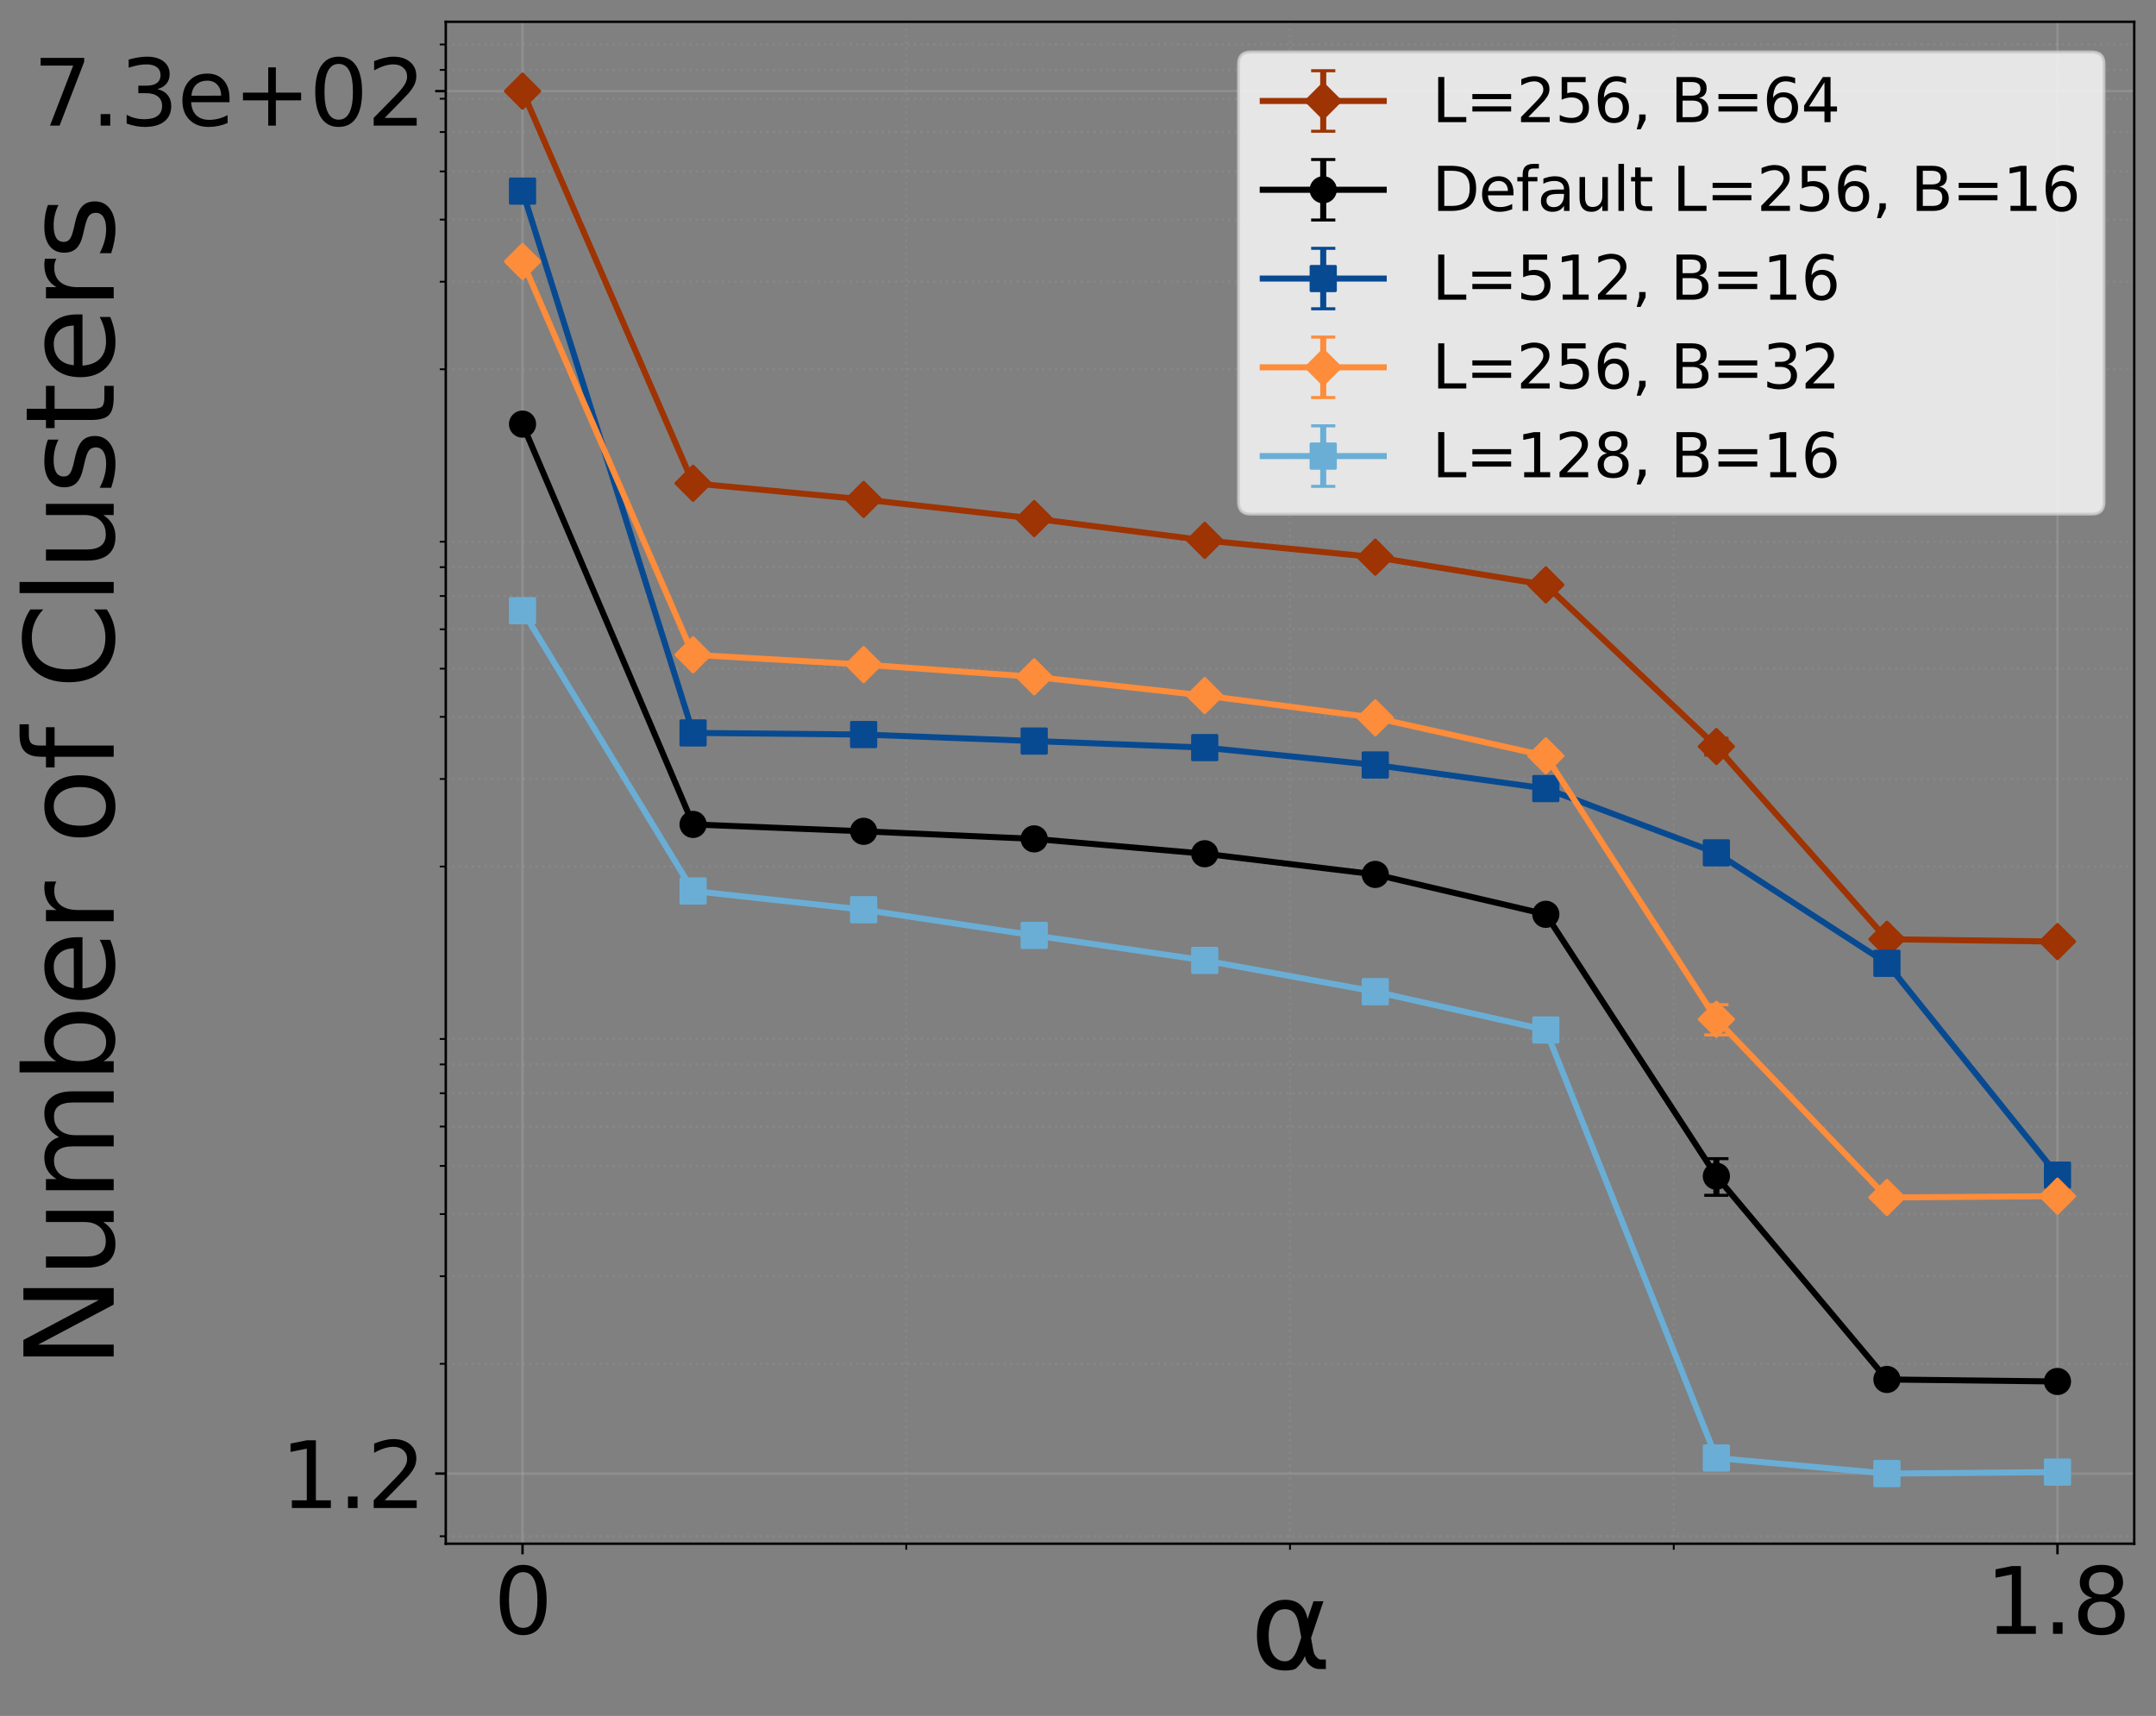 <?xml version="1.0" encoding="utf-8" standalone="no"?>
<!DOCTYPE svg PUBLIC "-//W3C//DTD SVG 1.1//EN"
  "http://www.w3.org/Graphics/SVG/1.1/DTD/svg11.dtd">
<svg xmlns:xlink="http://www.w3.org/1999/xlink" width="712.875pt" height="567.427pt" viewBox="0 0 712.875 567.427" xmlns="http://www.w3.org/2000/svg" version="1.1">
 <rect x="0" y="0" width="712.875" height="567.427" fill="#808080" stroke="none"/>
 <defs>
  <style type="text/css">*{stroke-linejoin: round; stroke-linecap: butt}</style>
 </defs>
 <g id="figure_1">
  <g id="patch_1">
   <path d="M 0 567.427 
L 712.875 567.427 
L 712.875 0 
L 0 0 
L 0 567.427 
z
" style="fill: none"/>
  </g>
  <g id="axes_1">
   <g id="patch_2">
    <path d="M 147.395 510.48 
L 705.675 510.48 
L 705.675 7.2 
L 147.395 7.2 
L 147.395 510.48 
z
" style="fill: none"/>
   </g>
   <g id="matplotlib.axis_1">
    <g id="xtick_1">
     <g id="line2d_1">
      <path d="M 172.772 510.48 
L 172.772 7.2 
" clip-path="url(#p083b224643)" style="fill: none; stroke: #b0b0b0; stroke-opacity: 0.3; stroke-width: 0.8; stroke-linecap: square"/>
     </g>
     <g id="line2d_2">
      <defs>
       <path id="mcdbc20a4bc" d="M 0 0 
L 0 3.5 
" style="stroke: #000000; stroke-width: 0.8"/>
      </defs>
      <g>
       <use xlink:href="#mcdbc20a4bc" x="172.772" y="510.48" style="stroke: #000000; stroke-width: 0.8"/>
      </g>
     </g>
     <g id="text_1">
      <!-- 0 -->
      <g transform="translate(163.228 540.275) scale(0.3 -0.3)">
       <defs>
        <path id="DejaVuSans-30" d="M 2034 4250 
Q 1547 4250 1301 3770 
Q 1056 3291 1056 2328 
Q 1056 1369 1301 889 
Q 1547 409 2034 409 
Q 2525 409 2770 889 
Q 3016 1369 3016 2328 
Q 3016 3291 2770 3770 
Q 2525 4250 2034 4250 
z
M 2034 4750 
Q 2819 4750 3233 4129 
Q 3647 3509 3647 2328 
Q 3647 1150 3233 529 
Q 2819 -91 2034 -91 
Q 1250 -91 836 529 
Q 422 1150 422 2328 
Q 422 3509 836 4129 
Q 1250 4750 2034 4750 
z
" transform="scale(0.016)"/>
       </defs>
       <use xlink:href="#DejaVuSans-30"/>
      </g>
     </g>
    </g>
    <g id="xtick_2">
     <g id="line2d_3">
      <path d="M 680.299 510.48 
L 680.299 7.2 
" clip-path="url(#p083b224643)" style="fill: none; stroke: #b0b0b0; stroke-opacity: 0.3; stroke-width: 0.8; stroke-linecap: square"/>
     </g>
     <g id="line2d_4">
      <g>
       <use xlink:href="#mcdbc20a4bc" x="680.299" y="510.48" style="stroke: #000000; stroke-width: 0.8"/>
      </g>
     </g>
     <g id="text_2">
      <!-- 1.8 -->
      <g transform="translate(656.444 540.275) scale(0.3 -0.3)">
       <defs>
        <path id="DejaVuSans-31" d="M 794 531 
L 1825 531 
L 1825 4091 
L 703 3866 
L 703 4441 
L 1819 4666 
L 2450 4666 
L 2450 531 
L 3481 531 
L 3481 0 
L 794 0 
L 794 531 
z
" transform="scale(0.016)"/>
        <path id="DejaVuSans-2e" d="M 684 794 
L 1344 794 
L 1344 0 
L 684 0 
L 684 794 
z
" transform="scale(0.016)"/>
        <path id="DejaVuSans-38" d="M 2034 2216 
Q 1584 2216 1326 1975 
Q 1069 1734 1069 1313 
Q 1069 891 1326 650 
Q 1584 409 2034 409 
Q 2484 409 2743 651 
Q 3003 894 3003 1313 
Q 3003 1734 2745 1975 
Q 2488 2216 2034 2216 
z
M 1403 2484 
Q 997 2584 770 2862 
Q 544 3141 544 3541 
Q 544 4100 942 4425 
Q 1341 4750 2034 4750 
Q 2731 4750 3128 4425 
Q 3525 4100 3525 3541 
Q 3525 3141 3298 2862 
Q 3072 2584 2669 2484 
Q 3125 2378 3379 2068 
Q 3634 1759 3634 1313 
Q 3634 634 3220 271 
Q 2806 -91 2034 -91 
Q 1263 -91 848 271 
Q 434 634 434 1313 
Q 434 1759 690 2068 
Q 947 2378 1403 2484 
z
M 1172 3481 
Q 1172 3119 1398 2916 
Q 1625 2713 2034 2713 
Q 2441 2713 2670 2916 
Q 2900 3119 2900 3481 
Q 2900 3844 2670 4047 
Q 2441 4250 2034 4250 
Q 1625 4250 1398 4047 
Q 1172 3844 1172 3481 
z
" transform="scale(0.016)"/>
       </defs>
       <use xlink:href="#DejaVuSans-31"/>
       <use xlink:href="#DejaVuSans-2e" x="63.623"/>
       <use xlink:href="#DejaVuSans-38" x="95.41"/>
      </g>
     </g>
    </g>
    <g id="xtick_3">
     <g id="line2d_5">
      <path d="M 299.653 510.48 
L 299.653 7.2 
" clip-path="url(#p083b224643)" style="fill: none; stroke-dasharray: 0.8,1.32; stroke-dashoffset: 0; stroke: #b0b0b0; stroke-opacity: 0.15; stroke-width: 0.8"/>
     </g>
     <g id="line2d_6">
      <defs>
       <path id="m1c4e7ad834" d="M 0 0 
L 0 2 
" style="stroke: #000000; stroke-width: 0.6"/>
      </defs>
      <g>
       <use xlink:href="#m1c4e7ad834" x="299.653" y="510.48" style="stroke: #000000; stroke-width: 0.6"/>
      </g>
     </g>
    </g>
    <g id="xtick_4">
     <g id="line2d_7">
      <path d="M 426.535 510.48 
L 426.535 7.2 
" clip-path="url(#p083b224643)" style="fill: none; stroke-dasharray: 0.8,1.32; stroke-dashoffset: 0; stroke: #b0b0b0; stroke-opacity: 0.15; stroke-width: 0.8"/>
     </g>
     <g id="line2d_8">
      <g>
       <use xlink:href="#m1c4e7ad834" x="426.535" y="510.48" style="stroke: #000000; stroke-width: 0.6"/>
      </g>
     </g>
    </g>
    <g id="xtick_5">
     <g id="line2d_9">
      <path d="M 553.417 510.48 
L 553.417 7.2 
" clip-path="url(#p083b224643)" style="fill: none; stroke-dasharray: 0.8,1.32; stroke-dashoffset: 0; stroke: #b0b0b0; stroke-opacity: 0.15; stroke-width: 0.8"/>
     </g>
     <g id="line2d_10">
      <g>
       <use xlink:href="#m1c4e7ad834" x="553.417" y="510.48" style="stroke: #000000; stroke-width: 0.6"/>
      </g>
     </g>
    </g>
    <g id="text_3">
     <!-- α -->
     <g transform="translate(413.351 551.908) scale(0.4 -0.4)">
      <defs>
       <path id="DejaVuSans-3b1" d="M 2644 1628 
L 2506 2350 
Q 2366 3091 1809 3091 
Q 1391 3091 1200 2747 
Q 959 2316 959 1747 
Q 959 1059 1194 731 
Q 1431 397 1809 397 
Q 2228 397 2453 1063 
L 2644 1628 
z
M 2966 2584 
L 3275 3500 
L 3788 3500 
L 3147 1603 
L 3272 919 
Q 3300 766 3409 638 
Q 3538 488 3638 488 
L 3913 488 
L 3913 0 
L 3569 0 
Q 3275 0 3013 263 
Q 2884 394 2831 669 
Q 2688 322 2394 50 
Q 2256 -78 1809 -78 
Q 1075 -78 719 397 
Q 353 888 353 1747 
Q 353 2666 750 3097 
Q 1191 3578 1809 3578 
Q 2781 3578 2966 2584 
z
" transform="scale(0.016)"/>
      </defs>
      <use xlink:href="#DejaVuSans-3b1"/>
     </g>
    </g>
   </g>
   <g id="matplotlib.axis_2">
    <g id="ytick_1">
     <g id="line2d_11">
      <path d="M 147.395 487.281 
L 705.675 487.281 
" clip-path="url(#p083b224643)" style="fill: none; stroke: #b0b0b0; stroke-opacity: 0.3; stroke-width: 0.8; stroke-linecap: square"/>
     </g>
     <g id="line2d_12">
      <defs>
       <path id="m234848368f" d="M 0 0 
L -3.5 0 
" style="stroke: #000000; stroke-width: 0.8"/>
      </defs>
      <g>
       <use xlink:href="#m234848368f" x="147.395" y="487.281" style="stroke: #000000; stroke-width: 0.8"/>
      </g>
     </g>
     <g id="text_4">
      <!-- 1.2 -->
      <g transform="translate(92.686 498.678) scale(0.3 -0.3)">
       <defs>
        <path id="DejaVuSans-32" d="M 1228 531 
L 3431 531 
L 3431 0 
L 469 0 
L 469 531 
Q 828 903 1448 1529 
Q 2069 2156 2228 2338 
Q 2531 2678 2651 2914 
Q 2772 3150 2772 3378 
Q 2772 3750 2511 3984 
Q 2250 4219 1831 4219 
Q 1534 4219 1204 4116 
Q 875 4013 500 3803 
L 500 4441 
Q 881 4594 1212 4672 
Q 1544 4750 1819 4750 
Q 2544 4750 2975 4387 
Q 3406 4025 3406 3419 
Q 3406 3131 3298 2873 
Q 3191 2616 2906 2266 
Q 2828 2175 2409 1742 
Q 1991 1309 1228 531 
z
" transform="scale(0.016)"/>
       </defs>
       <use xlink:href="#DejaVuSans-31"/>
       <use xlink:href="#DejaVuSans-2e" x="63.623"/>
       <use xlink:href="#DejaVuSans-32" x="95.41"/>
      </g>
     </g>
    </g>
    <g id="ytick_2">
     <g id="line2d_13">
      <path d="M 147.395 30.139 
L 705.675 30.139 
" clip-path="url(#p083b224643)" style="fill: none; stroke: #b0b0b0; stroke-opacity: 0.3; stroke-width: 0.8; stroke-linecap: square"/>
     </g>
     <g id="line2d_14">
      <g>
       <use xlink:href="#m234848368f" x="147.395" y="30.139" style="stroke: #000000; stroke-width: 0.8"/>
      </g>
     </g>
     <g id="text_5">
      <!-- 7.3e+02 -->
      <g transform="translate(10.912 41.537) scale(0.3 -0.3)">
       <defs>
        <path id="DejaVuSans-37" d="M 525 4666 
L 3525 4666 
L 3525 4397 
L 1831 0 
L 1172 0 
L 2766 4134 
L 525 4134 
L 525 4666 
z
" transform="scale(0.016)"/>
        <path id="DejaVuSans-33" d="M 2597 2516 
Q 3050 2419 3304 2112 
Q 3559 1806 3559 1356 
Q 3559 666 3084 287 
Q 2609 -91 1734 -91 
Q 1441 -91 1130 -33 
Q 819 25 488 141 
L 488 750 
Q 750 597 1062 519 
Q 1375 441 1716 441 
Q 2309 441 2620 675 
Q 2931 909 2931 1356 
Q 2931 1769 2642 2001 
Q 2353 2234 1838 2234 
L 1294 2234 
L 1294 2753 
L 1863 2753 
Q 2328 2753 2575 2939 
Q 2822 3125 2822 3475 
Q 2822 3834 2567 4026 
Q 2313 4219 1838 4219 
Q 1578 4219 1281 4162 
Q 984 4106 628 3988 
L 628 4550 
Q 988 4650 1302 4700 
Q 1616 4750 1894 4750 
Q 2613 4750 3031 4423 
Q 3450 4097 3450 3541 
Q 3450 3153 3228 2886 
Q 3006 2619 2597 2516 
z
" transform="scale(0.016)"/>
        <path id="DejaVuSans-65" d="M 3597 1894 
L 3597 1613 
L 953 1613 
Q 991 1019 1311 708 
Q 1631 397 2203 397 
Q 2534 397 2845 478 
Q 3156 559 3463 722 
L 3463 178 
Q 3153 47 2828 -22 
Q 2503 -91 2169 -91 
Q 1331 -91 842 396 
Q 353 884 353 1716 
Q 353 2575 817 3079 
Q 1281 3584 2069 3584 
Q 2775 3584 3186 3129 
Q 3597 2675 3597 1894 
z
M 3022 2063 
Q 3016 2534 2758 2815 
Q 2500 3097 2075 3097 
Q 1594 3097 1305 2825 
Q 1016 2553 972 2059 
L 3022 2063 
z
" transform="scale(0.016)"/>
        <path id="DejaVuSans-2b" d="M 2944 4013 
L 2944 2272 
L 4684 2272 
L 4684 1741 
L 2944 1741 
L 2944 0 
L 2419 0 
L 2419 1741 
L 678 1741 
L 678 2272 
L 2419 2272 
L 2419 4013 
L 2944 4013 
z
" transform="scale(0.016)"/>
       </defs>
       <use xlink:href="#DejaVuSans-37"/>
       <use xlink:href="#DejaVuSans-2e" x="63.623"/>
       <use xlink:href="#DejaVuSans-33" x="95.41"/>
       <use xlink:href="#DejaVuSans-65" x="159.033"/>
       <use xlink:href="#DejaVuSans-2b" x="220.557"/>
       <use xlink:href="#DejaVuSans-30" x="304.346"/>
       <use xlink:href="#DejaVuSans-32" x="367.969"/>
      </g>
     </g>
    </g>
    <g id="ytick_3">
     <g id="line2d_15">
      <path d="M 147.395 508.003 
L 705.675 508.003 
" clip-path="url(#p083b224643)" style="fill: none; stroke-dasharray: 0.8,1.32; stroke-dashoffset: 0; stroke: #b0b0b0; stroke-opacity: 0.15; stroke-width: 0.8"/>
     </g>
     <g id="line2d_16">
      <defs>
       <path id="mca83798934" d="M 0 0 
L -2 0 
" style="stroke: #000000; stroke-width: 0.6"/>
      </defs>
      <g>
       <use xlink:href="#mca83798934" x="147.395" y="508.003" style="stroke: #000000; stroke-width: 0.6"/>
      </g>
     </g>
    </g>
    <g id="ytick_4">
     <g id="line2d_17">
      <path d="M 147.395 450.98 
L 705.675 450.98 
" clip-path="url(#p083b224643)" style="fill: none; stroke-dasharray: 0.8,1.32; stroke-dashoffset: 0; stroke: #b0b0b0; stroke-opacity: 0.15; stroke-width: 0.8"/>
     </g>
     <g id="line2d_18">
      <g>
       <use xlink:href="#mca83798934" x="147.395" y="450.98" style="stroke: #000000; stroke-width: 0.6"/>
      </g>
     </g>
    </g>
    <g id="ytick_5">
     <g id="line2d_19">
      <path d="M 147.395 422.025 
L 705.675 422.025 
" clip-path="url(#p083b224643)" style="fill: none; stroke-dasharray: 0.8,1.32; stroke-dashoffset: 0; stroke: #b0b0b0; stroke-opacity: 0.15; stroke-width: 0.8"/>
     </g>
     <g id="line2d_20">
      <g>
       <use xlink:href="#mca83798934" x="147.395" y="422.025" style="stroke: #000000; stroke-width: 0.6"/>
      </g>
     </g>
    </g>
    <g id="ytick_6">
     <g id="line2d_21">
      <path d="M 147.395 401.481 
L 705.675 401.481 
" clip-path="url(#p083b224643)" style="fill: none; stroke-dasharray: 0.8,1.32; stroke-dashoffset: 0; stroke: #b0b0b0; stroke-opacity: 0.15; stroke-width: 0.8"/>
     </g>
     <g id="line2d_22">
      <g>
       <use xlink:href="#mca83798934" x="147.395" y="401.481" style="stroke: #000000; stroke-width: 0.6"/>
      </g>
     </g>
    </g>
    <g id="ytick_7">
     <g id="line2d_23">
      <path d="M 147.395 385.545 
L 705.675 385.545 
" clip-path="url(#p083b224643)" style="fill: none; stroke-dasharray: 0.8,1.32; stroke-dashoffset: 0; stroke: #b0b0b0; stroke-opacity: 0.15; stroke-width: 0.8"/>
     </g>
     <g id="line2d_24">
      <g>
       <use xlink:href="#mca83798934" x="147.395" y="385.545" style="stroke: #000000; stroke-width: 0.6"/>
      </g>
     </g>
    </g>
    <g id="ytick_8">
     <g id="line2d_25">
      <path d="M 147.395 372.525 
L 705.675 372.525 
" clip-path="url(#p083b224643)" style="fill: none; stroke-dasharray: 0.8,1.32; stroke-dashoffset: 0; stroke: #b0b0b0; stroke-opacity: 0.15; stroke-width: 0.8"/>
     </g>
     <g id="line2d_26">
      <g>
       <use xlink:href="#mca83798934" x="147.395" y="372.525" style="stroke: #000000; stroke-width: 0.6"/>
      </g>
     </g>
    </g>
    <g id="ytick_9">
     <g id="line2d_27">
      <path d="M 147.395 361.517 
L 705.675 361.517 
" clip-path="url(#p083b224643)" style="fill: none; stroke-dasharray: 0.8,1.32; stroke-dashoffset: 0; stroke: #b0b0b0; stroke-opacity: 0.15; stroke-width: 0.8"/>
     </g>
     <g id="line2d_28">
      <g>
       <use xlink:href="#mca83798934" x="147.395" y="361.517" style="stroke: #000000; stroke-width: 0.6"/>
      </g>
     </g>
    </g>
    <g id="ytick_10">
     <g id="line2d_29">
      <path d="M 147.395 351.981 
L 705.675 351.981 
" clip-path="url(#p083b224643)" style="fill: none; stroke-dasharray: 0.8,1.32; stroke-dashoffset: 0; stroke: #b0b0b0; stroke-opacity: 0.15; stroke-width: 0.8"/>
     </g>
     <g id="line2d_30">
      <g>
       <use xlink:href="#mca83798934" x="147.395" y="351.981" style="stroke: #000000; stroke-width: 0.6"/>
      </g>
     </g>
    </g>
    <g id="ytick_11">
     <g id="line2d_31">
      <path d="M 147.395 343.57 
L 705.675 343.57 
" clip-path="url(#p083b224643)" style="fill: none; stroke-dasharray: 0.8,1.32; stroke-dashoffset: 0; stroke: #b0b0b0; stroke-opacity: 0.15; stroke-width: 0.8"/>
     </g>
     <g id="line2d_32">
      <g>
       <use xlink:href="#mca83798934" x="147.395" y="343.57" style="stroke: #000000; stroke-width: 0.6"/>
      </g>
     </g>
    </g>
    <g id="ytick_12">
     <g id="line2d_33">
      <path d="M 147.395 286.547 
L 705.675 286.547 
" clip-path="url(#p083b224643)" style="fill: none; stroke-dasharray: 0.8,1.32; stroke-dashoffset: 0; stroke: #b0b0b0; stroke-opacity: 0.15; stroke-width: 0.8"/>
     </g>
     <g id="line2d_34">
      <g>
       <use xlink:href="#mca83798934" x="147.395" y="286.547" style="stroke: #000000; stroke-width: 0.6"/>
      </g>
     </g>
    </g>
    <g id="ytick_13">
     <g id="line2d_35">
      <path d="M 147.395 257.592 
L 705.675 257.592 
" clip-path="url(#p083b224643)" style="fill: none; stroke-dasharray: 0.8,1.32; stroke-dashoffset: 0; stroke: #b0b0b0; stroke-opacity: 0.15; stroke-width: 0.8"/>
     </g>
     <g id="line2d_36">
      <g>
       <use xlink:href="#mca83798934" x="147.395" y="257.592" style="stroke: #000000; stroke-width: 0.6"/>
      </g>
     </g>
    </g>
    <g id="ytick_14">
     <g id="line2d_37">
      <path d="M 147.395 237.047 
L 705.675 237.047 
" clip-path="url(#p083b224643)" style="fill: none; stroke-dasharray: 0.8,1.32; stroke-dashoffset: 0; stroke: #b0b0b0; stroke-opacity: 0.15; stroke-width: 0.8"/>
     </g>
     <g id="line2d_38">
      <g>
       <use xlink:href="#mca83798934" x="147.395" y="237.047" style="stroke: #000000; stroke-width: 0.6"/>
      </g>
     </g>
    </g>
    <g id="ytick_15">
     <g id="line2d_39">
      <path d="M 147.395 221.112 
L 705.675 221.112 
" clip-path="url(#p083b224643)" style="fill: none; stroke-dasharray: 0.8,1.32; stroke-dashoffset: 0; stroke: #b0b0b0; stroke-opacity: 0.15; stroke-width: 0.8"/>
     </g>
     <g id="line2d_40">
      <g>
       <use xlink:href="#mca83798934" x="147.395" y="221.112" style="stroke: #000000; stroke-width: 0.6"/>
      </g>
     </g>
    </g>
    <g id="ytick_16">
     <g id="line2d_41">
      <path d="M 147.395 208.092 
L 705.675 208.092 
" clip-path="url(#p083b224643)" style="fill: none; stroke-dasharray: 0.8,1.32; stroke-dashoffset: 0; stroke: #b0b0b0; stroke-opacity: 0.15; stroke-width: 0.8"/>
     </g>
     <g id="line2d_42">
      <g>
       <use xlink:href="#mca83798934" x="147.395" y="208.092" style="stroke: #000000; stroke-width: 0.6"/>
      </g>
     </g>
    </g>
    <g id="ytick_17">
     <g id="line2d_43">
      <path d="M 147.395 197.084 
L 705.675 197.084 
" clip-path="url(#p083b224643)" style="fill: none; stroke-dasharray: 0.8,1.32; stroke-dashoffset: 0; stroke: #b0b0b0; stroke-opacity: 0.15; stroke-width: 0.8"/>
     </g>
     <g id="line2d_44">
      <g>
       <use xlink:href="#mca83798934" x="147.395" y="197.084" style="stroke: #000000; stroke-width: 0.6"/>
      </g>
     </g>
    </g>
    <g id="ytick_18">
     <g id="line2d_45">
      <path d="M 147.395 187.548 
L 705.675 187.548 
" clip-path="url(#p083b224643)" style="fill: none; stroke-dasharray: 0.8,1.32; stroke-dashoffset: 0; stroke: #b0b0b0; stroke-opacity: 0.15; stroke-width: 0.8"/>
     </g>
     <g id="line2d_46">
      <g>
       <use xlink:href="#mca83798934" x="147.395" y="187.548" style="stroke: #000000; stroke-width: 0.6"/>
      </g>
     </g>
    </g>
    <g id="ytick_19">
     <g id="line2d_47">
      <path d="M 147.395 179.137 
L 705.675 179.137 
" clip-path="url(#p083b224643)" style="fill: none; stroke-dasharray: 0.8,1.32; stroke-dashoffset: 0; stroke: #b0b0b0; stroke-opacity: 0.15; stroke-width: 0.8"/>
     </g>
     <g id="line2d_48">
      <g>
       <use xlink:href="#mca83798934" x="147.395" y="179.137" style="stroke: #000000; stroke-width: 0.6"/>
      </g>
     </g>
    </g>
    <g id="ytick_20">
     <g id="line2d_49">
      <path d="M 147.395 122.114 
L 705.675 122.114 
" clip-path="url(#p083b224643)" style="fill: none; stroke-dasharray: 0.8,1.32; stroke-dashoffset: 0; stroke: #b0b0b0; stroke-opacity: 0.15; stroke-width: 0.8"/>
     </g>
     <g id="line2d_50">
      <g>
       <use xlink:href="#mca83798934" x="147.395" y="122.114" style="stroke: #000000; stroke-width: 0.6"/>
      </g>
     </g>
    </g>
    <g id="ytick_21">
     <g id="line2d_51">
      <path d="M 147.395 93.158 
L 705.675 93.158 
" clip-path="url(#p083b224643)" style="fill: none; stroke-dasharray: 0.8,1.32; stroke-dashoffset: 0; stroke: #b0b0b0; stroke-opacity: 0.15; stroke-width: 0.8"/>
     </g>
     <g id="line2d_52">
      <g>
       <use xlink:href="#mca83798934" x="147.395" y="93.158" style="stroke: #000000; stroke-width: 0.6"/>
      </g>
     </g>
    </g>
    <g id="ytick_22">
     <g id="line2d_53">
      <path d="M 147.395 72.614 
L 705.675 72.614 
" clip-path="url(#p083b224643)" style="fill: none; stroke-dasharray: 0.8,1.32; stroke-dashoffset: 0; stroke: #b0b0b0; stroke-opacity: 0.15; stroke-width: 0.8"/>
     </g>
     <g id="line2d_54">
      <g>
       <use xlink:href="#mca83798934" x="147.395" y="72.614" style="stroke: #000000; stroke-width: 0.6"/>
      </g>
     </g>
    </g>
    <g id="ytick_23">
     <g id="line2d_55">
      <path d="M 147.395 56.679 
L 705.675 56.679 
" clip-path="url(#p083b224643)" style="fill: none; stroke-dasharray: 0.8,1.32; stroke-dashoffset: 0; stroke: #b0b0b0; stroke-opacity: 0.15; stroke-width: 0.8"/>
     </g>
     <g id="line2d_56">
      <g>
       <use xlink:href="#mca83798934" x="147.395" y="56.679" style="stroke: #000000; stroke-width: 0.6"/>
      </g>
     </g>
    </g>
    <g id="ytick_24">
     <g id="line2d_57">
      <path d="M 147.395 43.659 
L 705.675 43.659 
" clip-path="url(#p083b224643)" style="fill: none; stroke-dasharray: 0.8,1.32; stroke-dashoffset: 0; stroke: #b0b0b0; stroke-opacity: 0.15; stroke-width: 0.8"/>
     </g>
     <g id="line2d_58">
      <g>
       <use xlink:href="#mca83798934" x="147.395" y="43.659" style="stroke: #000000; stroke-width: 0.6"/>
      </g>
     </g>
    </g>
    <g id="ytick_25">
     <g id="line2d_59">
      <path d="M 147.395 32.651 
L 705.675 32.651 
" clip-path="url(#p083b224643)" style="fill: none; stroke-dasharray: 0.8,1.32; stroke-dashoffset: 0; stroke: #b0b0b0; stroke-opacity: 0.15; stroke-width: 0.8"/>
     </g>
     <g id="line2d_60">
      <g>
       <use xlink:href="#mca83798934" x="147.395" y="32.651" style="stroke: #000000; stroke-width: 0.6"/>
      </g>
     </g>
    </g>
    <g id="ytick_26">
     <g id="line2d_61">
      <path d="M 147.395 23.115 
L 705.675 23.115 
" clip-path="url(#p083b224643)" style="fill: none; stroke-dasharray: 0.8,1.32; stroke-dashoffset: 0; stroke: #b0b0b0; stroke-opacity: 0.15; stroke-width: 0.8"/>
     </g>
     <g id="line2d_62">
      <g>
       <use xlink:href="#mca83798934" x="147.395" y="23.115" style="stroke: #000000; stroke-width: 0.6"/>
      </g>
     </g>
    </g>
    <g id="ytick_27">
     <g id="line2d_63">
      <path d="M 147.395 14.704 
L 705.675 14.704 
" clip-path="url(#p083b224643)" style="fill: none; stroke-dasharray: 0.8,1.32; stroke-dashoffset: 0; stroke: #b0b0b0; stroke-opacity: 0.15; stroke-width: 0.8"/>
     </g>
     <g id="line2d_64">
      <g>
       <use xlink:href="#mca83798934" x="147.395" y="14.704" style="stroke: #000000; stroke-width: 0.6"/>
      </g>
     </g>
    </g>
    <g id="text_6">
     <!-- Number of Clusters -->
     <g transform="translate(37.594 452.577) rotate(-90) scale(0.4 -0.4)">
      <defs>
       <path id="DejaVuSans-4e" d="M 628 4666 
L 1478 4666 
L 3547 763 
L 3547 4666 
L 4159 4666 
L 4159 0 
L 3309 0 
L 1241 3903 
L 1241 0 
L 628 0 
L 628 4666 
z
" transform="scale(0.016)"/>
       <path id="DejaVuSans-75" d="M 544 1381 
L 544 3500 
L 1119 3500 
L 1119 1403 
Q 1119 906 1312 657 
Q 1506 409 1894 409 
Q 2359 409 2629 706 
Q 2900 1003 2900 1516 
L 2900 3500 
L 3475 3500 
L 3475 0 
L 2900 0 
L 2900 538 
Q 2691 219 2414 64 
Q 2138 -91 1772 -91 
Q 1169 -91 856 284 
Q 544 659 544 1381 
z
M 1991 3584 
L 1991 3584 
z
" transform="scale(0.016)"/>
       <path id="DejaVuSans-6d" d="M 3328 2828 
Q 3544 3216 3844 3400 
Q 4144 3584 4550 3584 
Q 5097 3584 5394 3201 
Q 5691 2819 5691 2113 
L 5691 0 
L 5113 0 
L 5113 2094 
Q 5113 2597 4934 2840 
Q 4756 3084 4391 3084 
Q 3944 3084 3684 2787 
Q 3425 2491 3425 1978 
L 3425 0 
L 2847 0 
L 2847 2094 
Q 2847 2600 2669 2842 
Q 2491 3084 2119 3084 
Q 1678 3084 1418 2786 
Q 1159 2488 1159 1978 
L 1159 0 
L 581 0 
L 581 3500 
L 1159 3500 
L 1159 2956 
Q 1356 3278 1631 3431 
Q 1906 3584 2284 3584 
Q 2666 3584 2933 3390 
Q 3200 3197 3328 2828 
z
" transform="scale(0.016)"/>
       <path id="DejaVuSans-62" d="M 3116 1747 
Q 3116 2381 2855 2742 
Q 2594 3103 2138 3103 
Q 1681 3103 1420 2742 
Q 1159 2381 1159 1747 
Q 1159 1113 1420 752 
Q 1681 391 2138 391 
Q 2594 391 2855 752 
Q 3116 1113 3116 1747 
z
M 1159 2969 
Q 1341 3281 1617 3432 
Q 1894 3584 2278 3584 
Q 2916 3584 3314 3078 
Q 3713 2572 3713 1747 
Q 3713 922 3314 415 
Q 2916 -91 2278 -91 
Q 1894 -91 1617 61 
Q 1341 213 1159 525 
L 1159 0 
L 581 0 
L 581 4863 
L 1159 4863 
L 1159 2969 
z
" transform="scale(0.016)"/>
       <path id="DejaVuSans-72" d="M 2631 2963 
Q 2534 3019 2420 3045 
Q 2306 3072 2169 3072 
Q 1681 3072 1420 2755 
Q 1159 2438 1159 1844 
L 1159 0 
L 581 0 
L 581 3500 
L 1159 3500 
L 1159 2956 
Q 1341 3275 1631 3429 
Q 1922 3584 2338 3584 
Q 2397 3584 2469 3576 
Q 2541 3569 2628 3553 
L 2631 2963 
z
" transform="scale(0.016)"/>
       <path id="DejaVuSans-20" transform="scale(0.016)"/>
       <path id="DejaVuSans-6f" d="M 1959 3097 
Q 1497 3097 1228 2736 
Q 959 2375 959 1747 
Q 959 1119 1226 758 
Q 1494 397 1959 397 
Q 2419 397 2687 759 
Q 2956 1122 2956 1747 
Q 2956 2369 2687 2733 
Q 2419 3097 1959 3097 
z
M 1959 3584 
Q 2709 3584 3137 3096 
Q 3566 2609 3566 1747 
Q 3566 888 3137 398 
Q 2709 -91 1959 -91 
Q 1206 -91 779 398 
Q 353 888 353 1747 
Q 353 2609 779 3096 
Q 1206 3584 1959 3584 
z
" transform="scale(0.016)"/>
       <path id="DejaVuSans-66" d="M 2375 4863 
L 2375 4384 
L 1825 4384 
Q 1516 4384 1395 4259 
Q 1275 4134 1275 3809 
L 1275 3500 
L 2222 3500 
L 2222 3053 
L 1275 3053 
L 1275 0 
L 697 0 
L 697 3053 
L 147 3053 
L 147 3500 
L 697 3500 
L 697 3744 
Q 697 4328 969 4595 
Q 1241 4863 1831 4863 
L 2375 4863 
z
" transform="scale(0.016)"/>
       <path id="DejaVuSans-43" d="M 4122 4306 
L 4122 3641 
Q 3803 3938 3442 4084 
Q 3081 4231 2675 4231 
Q 1875 4231 1450 3742 
Q 1025 3253 1025 2328 
Q 1025 1406 1450 917 
Q 1875 428 2675 428 
Q 3081 428 3442 575 
Q 3803 722 4122 1019 
L 4122 359 
Q 3791 134 3420 21 
Q 3050 -91 2638 -91 
Q 1578 -91 968 557 
Q 359 1206 359 2328 
Q 359 3453 968 4101 
Q 1578 4750 2638 4750 
Q 3056 4750 3426 4639 
Q 3797 4528 4122 4306 
z
" transform="scale(0.016)"/>
       <path id="DejaVuSans-6c" d="M 603 4863 
L 1178 4863 
L 1178 0 
L 603 0 
L 603 4863 
z
" transform="scale(0.016)"/>
       <path id="DejaVuSans-73" d="M 2834 3397 
L 2834 2853 
Q 2591 2978 2328 3040 
Q 2066 3103 1784 3103 
Q 1356 3103 1142 2972 
Q 928 2841 928 2578 
Q 928 2378 1081 2264 
Q 1234 2150 1697 2047 
L 1894 2003 
Q 2506 1872 2764 1633 
Q 3022 1394 3022 966 
Q 3022 478 2636 193 
Q 2250 -91 1575 -91 
Q 1294 -91 989 -36 
Q 684 19 347 128 
L 347 722 
Q 666 556 975 473 
Q 1284 391 1588 391 
Q 1994 391 2212 530 
Q 2431 669 2431 922 
Q 2431 1156 2273 1281 
Q 2116 1406 1581 1522 
L 1381 1569 
Q 847 1681 609 1914 
Q 372 2147 372 2553 
Q 372 3047 722 3315 
Q 1072 3584 1716 3584 
Q 2034 3584 2315 3537 
Q 2597 3491 2834 3397 
z
" transform="scale(0.016)"/>
       <path id="DejaVuSans-74" d="M 1172 4494 
L 1172 3500 
L 2356 3500 
L 2356 3053 
L 1172 3053 
L 1172 1153 
Q 1172 725 1289 603 
Q 1406 481 1766 481 
L 2356 481 
L 2356 0 
L 1766 0 
Q 1100 0 847 248 
Q 594 497 594 1153 
L 594 3053 
L 172 3053 
L 172 3500 
L 594 3500 
L 594 4494 
L 1172 4494 
z
" transform="scale(0.016)"/>
      </defs>
      <use xlink:href="#DejaVuSans-4e"/>
      <use xlink:href="#DejaVuSans-75" x="74.805"/>
      <use xlink:href="#DejaVuSans-6d" x="138.184"/>
      <use xlink:href="#DejaVuSans-62" x="235.596"/>
      <use xlink:href="#DejaVuSans-65" x="299.072"/>
      <use xlink:href="#DejaVuSans-72" x="360.596"/>
      <use xlink:href="#DejaVuSans-20" x="401.709"/>
      <use xlink:href="#DejaVuSans-6f" x="433.496"/>
      <use xlink:href="#DejaVuSans-66" x="494.678"/>
      <use xlink:href="#DejaVuSans-20" x="529.883"/>
      <use xlink:href="#DejaVuSans-43" x="561.67"/>
      <use xlink:href="#DejaVuSans-6c" x="631.494"/>
      <use xlink:href="#DejaVuSans-75" x="659.277"/>
      <use xlink:href="#DejaVuSans-73" x="722.656"/>
      <use xlink:href="#DejaVuSans-74" x="774.756"/>
      <use xlink:href="#DejaVuSans-65" x="813.965"/>
      <use xlink:href="#DejaVuSans-72" x="875.488"/>
      <use xlink:href="#DejaVuSans-73" x="916.602"/>
     </g>
    </g>
   </g>
   <g id="patch_3">
    <path d="M 147.395 510.48 
L 147.395 7.2 
" style="fill: none; stroke: #000000; stroke-width: 0.8; stroke-linejoin: miter; stroke-linecap: square"/>
   </g>
   <g id="patch_4">
    <path d="M 705.675 510.48 
L 705.675 7.2 
" style="fill: none; stroke: #000000; stroke-width: 0.8; stroke-linejoin: miter; stroke-linecap: square"/>
   </g>
   <g id="patch_5">
    <path d="M 147.395 510.48 
L 705.675 510.48 
" style="fill: none; stroke: #000000; stroke-width: 0.8; stroke-linejoin: miter; stroke-linecap: square"/>
   </g>
   <g id="patch_6">
    <path d="M 147.395 7.2 
L 705.675 7.2 
" style="fill: none; stroke: #000000; stroke-width: 0.8; stroke-linejoin: miter; stroke-linecap: square"/>
   </g>
   <g id="LineCollection_1">
    <path d="M 172.772 30.202 
L 172.772 30.076 
" clip-path="url(#p083b224643)" style="fill: none; stroke: #9e3303; stroke-width: 2"/>
    <path d="M 229.164 160.035 
L 229.164 159.599 
" clip-path="url(#p083b224643)" style="fill: none; stroke: #9e3303; stroke-width: 2"/>
    <path d="M 285.556 165.426 
L 285.556 164.887 
" clip-path="url(#p083b224643)" style="fill: none; stroke: #9e3303; stroke-width: 2"/>
    <path d="M 341.947 171.781 
L 341.947 171.189 
" clip-path="url(#p083b224643)" style="fill: none; stroke: #9e3303; stroke-width: 2"/>
    <path d="M 398.339 178.994 
L 398.339 178.385 
" clip-path="url(#p083b224643)" style="fill: none; stroke: #9e3303; stroke-width: 2"/>
    <path d="M 454.731 184.563 
L 454.731 183.955 
" clip-path="url(#p083b224643)" style="fill: none; stroke: #9e3303; stroke-width: 2"/>
    <path d="M 511.123 193.875 
L 511.123 192.948 
" clip-path="url(#p083b224643)" style="fill: none; stroke: #9e3303; stroke-width: 2"/>
    <path d="M 567.515 249.698 
L 567.515 244.121 
" clip-path="url(#p083b224643)" style="fill: none; stroke: #9e3303; stroke-width: 2"/>
    <path d="M 623.907 310.982 
L 623.907 310.186 
" clip-path="url(#p083b224643)" style="fill: none; stroke: #9e3303; stroke-width: 2"/>
    <path d="M 680.299 311.586 
L 680.299 311.139 
" clip-path="url(#p083b224643)" style="fill: none; stroke: #9e3303; stroke-width: 2"/>
   </g>
   <g id="line2d_65">
    <defs>
     <path id="m54b0d221a7" d="M 4 0 
L -4 -0 
" style="stroke: #9e3303"/>
    </defs>
    <g clip-path="url(#p083b224643)">
     <use xlink:href="#m54b0d221a7" x="172.772" y="30.202" style="fill: #9e3303; stroke: #9e3303"/>
     <use xlink:href="#m54b0d221a7" x="229.164" y="160.035" style="fill: #9e3303; stroke: #9e3303"/>
     <use xlink:href="#m54b0d221a7" x="285.556" y="165.426" style="fill: #9e3303; stroke: #9e3303"/>
     <use xlink:href="#m54b0d221a7" x="341.947" y="171.781" style="fill: #9e3303; stroke: #9e3303"/>
     <use xlink:href="#m54b0d221a7" x="398.339" y="178.994" style="fill: #9e3303; stroke: #9e3303"/>
     <use xlink:href="#m54b0d221a7" x="454.731" y="184.563" style="fill: #9e3303; stroke: #9e3303"/>
     <use xlink:href="#m54b0d221a7" x="511.123" y="193.875" style="fill: #9e3303; stroke: #9e3303"/>
     <use xlink:href="#m54b0d221a7" x="567.515" y="249.698" style="fill: #9e3303; stroke: #9e3303"/>
     <use xlink:href="#m54b0d221a7" x="623.907" y="310.982" style="fill: #9e3303; stroke: #9e3303"/>
     <use xlink:href="#m54b0d221a7" x="680.299" y="311.586" style="fill: #9e3303; stroke: #9e3303"/>
    </g>
   </g>
   <g id="line2d_66">
    <g clip-path="url(#p083b224643)">
     <use xlink:href="#m54b0d221a7" x="172.772" y="30.076" style="fill: #9e3303; stroke: #9e3303"/>
     <use xlink:href="#m54b0d221a7" x="229.164" y="159.599" style="fill: #9e3303; stroke: #9e3303"/>
     <use xlink:href="#m54b0d221a7" x="285.556" y="164.887" style="fill: #9e3303; stroke: #9e3303"/>
     <use xlink:href="#m54b0d221a7" x="341.947" y="171.189" style="fill: #9e3303; stroke: #9e3303"/>
     <use xlink:href="#m54b0d221a7" x="398.339" y="178.385" style="fill: #9e3303; stroke: #9e3303"/>
     <use xlink:href="#m54b0d221a7" x="454.731" y="183.955" style="fill: #9e3303; stroke: #9e3303"/>
     <use xlink:href="#m54b0d221a7" x="511.123" y="192.948" style="fill: #9e3303; stroke: #9e3303"/>
     <use xlink:href="#m54b0d221a7" x="567.515" y="244.121" style="fill: #9e3303; stroke: #9e3303"/>
     <use xlink:href="#m54b0d221a7" x="623.907" y="310.186" style="fill: #9e3303; stroke: #9e3303"/>
     <use xlink:href="#m54b0d221a7" x="680.299" y="311.139" style="fill: #9e3303; stroke: #9e3303"/>
    </g>
   </g>
   <g id="LineCollection_2">
    <path d="M 172.772 63.343 
L 172.772 63.051 
" clip-path="url(#p083b224643)" style="fill: none; stroke: #084a91; stroke-width: 2"/>
    <path d="M 229.164 242.768 
L 229.164 241.96 
" clip-path="url(#p083b224643)" style="fill: none; stroke: #084a91; stroke-width: 2"/>
    <path d="M 285.556 243.356 
L 285.556 242.447 
" clip-path="url(#p083b224643)" style="fill: none; stroke: #084a91; stroke-width: 2"/>
    <path d="M 341.947 245.666 
L 341.947 244.446 
" clip-path="url(#p083b224643)" style="fill: none; stroke: #084a91; stroke-width: 2"/>
    <path d="M 398.339 247.877 
L 398.339 246.561 
" clip-path="url(#p083b224643)" style="fill: none; stroke: #084a91; stroke-width: 2"/>
    <path d="M 454.731 253.728 
L 454.731 252.204 
" clip-path="url(#p083b224643)" style="fill: none; stroke: #084a91; stroke-width: 2"/>
    <path d="M 511.123 261.688 
L 511.123 259.862 
" clip-path="url(#p083b224643)" style="fill: none; stroke: #084a91; stroke-width: 2"/>
    <path d="M 567.515 284.005 
L 567.515 280.098 
" clip-path="url(#p083b224643)" style="fill: none; stroke: #084a91; stroke-width: 2"/>
    <path d="M 623.907 322.44 
L 623.907 314.851 
" clip-path="url(#p083b224643)" style="fill: none; stroke: #084a91; stroke-width: 2"/>
    <path d="M 680.299 389.497 
L 680.299 387.718 
" clip-path="url(#p083b224643)" style="fill: none; stroke: #084a91; stroke-width: 2"/>
   </g>
   <g id="line2d_67">
    <defs>
     <path id="m423f168d4e" d="M 4 0 
L -4 -0 
" style="stroke: #084a91"/>
    </defs>
    <g clip-path="url(#p083b224643)">
     <use xlink:href="#m423f168d4e" x="172.772" y="63.343" style="fill: #084a91; stroke: #084a91"/>
     <use xlink:href="#m423f168d4e" x="229.164" y="242.768" style="fill: #084a91; stroke: #084a91"/>
     <use xlink:href="#m423f168d4e" x="285.556" y="243.356" style="fill: #084a91; stroke: #084a91"/>
     <use xlink:href="#m423f168d4e" x="341.947" y="245.666" style="fill: #084a91; stroke: #084a91"/>
     <use xlink:href="#m423f168d4e" x="398.339" y="247.877" style="fill: #084a91; stroke: #084a91"/>
     <use xlink:href="#m423f168d4e" x="454.731" y="253.728" style="fill: #084a91; stroke: #084a91"/>
     <use xlink:href="#m423f168d4e" x="511.123" y="261.688" style="fill: #084a91; stroke: #084a91"/>
     <use xlink:href="#m423f168d4e" x="567.515" y="284.005" style="fill: #084a91; stroke: #084a91"/>
     <use xlink:href="#m423f168d4e" x="623.907" y="322.44" style="fill: #084a91; stroke: #084a91"/>
     <use xlink:href="#m423f168d4e" x="680.299" y="389.497" style="fill: #084a91; stroke: #084a91"/>
    </g>
   </g>
   <g id="line2d_68">
    <g clip-path="url(#p083b224643)">
     <use xlink:href="#m423f168d4e" x="172.772" y="63.051" style="fill: #084a91; stroke: #084a91"/>
     <use xlink:href="#m423f168d4e" x="229.164" y="241.96" style="fill: #084a91; stroke: #084a91"/>
     <use xlink:href="#m423f168d4e" x="285.556" y="242.447" style="fill: #084a91; stroke: #084a91"/>
     <use xlink:href="#m423f168d4e" x="341.947" y="244.446" style="fill: #084a91; stroke: #084a91"/>
     <use xlink:href="#m423f168d4e" x="398.339" y="246.561" style="fill: #084a91; stroke: #084a91"/>
     <use xlink:href="#m423f168d4e" x="454.731" y="252.204" style="fill: #084a91; stroke: #084a91"/>
     <use xlink:href="#m423f168d4e" x="511.123" y="259.862" style="fill: #084a91; stroke: #084a91"/>
     <use xlink:href="#m423f168d4e" x="567.515" y="280.098" style="fill: #084a91; stroke: #084a91"/>
     <use xlink:href="#m423f168d4e" x="623.907" y="314.851" style="fill: #084a91; stroke: #084a91"/>
     <use xlink:href="#m423f168d4e" x="680.299" y="387.718" style="fill: #084a91; stroke: #084a91"/>
    </g>
   </g>
   <g id="LineCollection_3">
    <path d="M 172.772 86.583 
L 172.772 86.377 
" clip-path="url(#p083b224643)" style="fill: none; stroke: #fd8c3b; stroke-width: 2"/>
    <path d="M 229.164 216.791 
L 229.164 216.26 
" clip-path="url(#p083b224643)" style="fill: none; stroke: #fd8c3b; stroke-width: 2"/>
    <path d="M 285.556 220.1 
L 285.556 219.445 
" clip-path="url(#p083b224643)" style="fill: none; stroke: #fd8c3b; stroke-width: 2"/>
    <path d="M 341.947 224.204 
L 341.947 223.424 
" clip-path="url(#p083b224643)" style="fill: none; stroke: #fd8c3b; stroke-width: 2"/>
    <path d="M 398.339 230.474 
L 398.339 229.551 
" clip-path="url(#p083b224643)" style="fill: none; stroke: #fd8c3b; stroke-width: 2"/>
    <path d="M 454.731 237.93 
L 454.731 236.807 
" clip-path="url(#p083b224643)" style="fill: none; stroke: #fd8c3b; stroke-width: 2"/>
    <path d="M 511.123 250.685 
L 511.123 249.228 
" clip-path="url(#p083b224643)" style="fill: none; stroke: #fd8c3b; stroke-width: 2"/>
    <path d="M 567.515 342.232 
L 567.515 332.231 
" clip-path="url(#p083b224643)" style="fill: none; stroke: #fd8c3b; stroke-width: 2"/>
    <path d="M 623.907 396.376 
L 623.907 395.574 
" clip-path="url(#p083b224643)" style="fill: none; stroke: #fd8c3b; stroke-width: 2"/>
    <path d="M 680.299 395.952 
L 680.299 395.159 
" clip-path="url(#p083b224643)" style="fill: none; stroke: #fd8c3b; stroke-width: 2"/>
   </g>
   <g id="line2d_69">
    <defs>
     <path id="m58e035a36e" d="M 4 0 
L -4 -0 
" style="stroke: #fd8c3b"/>
    </defs>
    <g clip-path="url(#p083b224643)">
     <use xlink:href="#m58e035a36e" x="172.772" y="86.583" style="fill: #fd8c3b; stroke: #fd8c3b"/>
     <use xlink:href="#m58e035a36e" x="229.164" y="216.791" style="fill: #fd8c3b; stroke: #fd8c3b"/>
     <use xlink:href="#m58e035a36e" x="285.556" y="220.1" style="fill: #fd8c3b; stroke: #fd8c3b"/>
     <use xlink:href="#m58e035a36e" x="341.947" y="224.204" style="fill: #fd8c3b; stroke: #fd8c3b"/>
     <use xlink:href="#m58e035a36e" x="398.339" y="230.474" style="fill: #fd8c3b; stroke: #fd8c3b"/>
     <use xlink:href="#m58e035a36e" x="454.731" y="237.93" style="fill: #fd8c3b; stroke: #fd8c3b"/>
     <use xlink:href="#m58e035a36e" x="511.123" y="250.685" style="fill: #fd8c3b; stroke: #fd8c3b"/>
     <use xlink:href="#m58e035a36e" x="567.515" y="342.232" style="fill: #fd8c3b; stroke: #fd8c3b"/>
     <use xlink:href="#m58e035a36e" x="623.907" y="396.376" style="fill: #fd8c3b; stroke: #fd8c3b"/>
     <use xlink:href="#m58e035a36e" x="680.299" y="395.952" style="fill: #fd8c3b; stroke: #fd8c3b"/>
    </g>
   </g>
   <g id="line2d_70">
    <g clip-path="url(#p083b224643)">
     <use xlink:href="#m58e035a36e" x="172.772" y="86.377" style="fill: #fd8c3b; stroke: #fd8c3b"/>
     <use xlink:href="#m58e035a36e" x="229.164" y="216.26" style="fill: #fd8c3b; stroke: #fd8c3b"/>
     <use xlink:href="#m58e035a36e" x="285.556" y="219.445" style="fill: #fd8c3b; stroke: #fd8c3b"/>
     <use xlink:href="#m58e035a36e" x="341.947" y="223.424" style="fill: #fd8c3b; stroke: #fd8c3b"/>
     <use xlink:href="#m58e035a36e" x="398.339" y="229.551" style="fill: #fd8c3b; stroke: #fd8c3b"/>
     <use xlink:href="#m58e035a36e" x="454.731" y="236.807" style="fill: #fd8c3b; stroke: #fd8c3b"/>
     <use xlink:href="#m58e035a36e" x="511.123" y="249.228" style="fill: #fd8c3b; stroke: #fd8c3b"/>
     <use xlink:href="#m58e035a36e" x="567.515" y="332.231" style="fill: #fd8c3b; stroke: #fd8c3b"/>
     <use xlink:href="#m58e035a36e" x="623.907" y="395.574" style="fill: #fd8c3b; stroke: #fd8c3b"/>
     <use xlink:href="#m58e035a36e" x="680.299" y="395.159" style="fill: #fd8c3b; stroke: #fd8c3b"/>
    </g>
   </g>
   <g id="LineCollection_4">
    <path d="M 172.772 202.135 
L 172.772 201.754 
" clip-path="url(#p083b224643)" style="fill: none; stroke: #6aaed6; stroke-width: 2"/>
    <path d="M 229.164 295.504 
L 229.164 293.77 
" clip-path="url(#p083b224643)" style="fill: none; stroke: #6aaed6; stroke-width: 2"/>
    <path d="M 285.556 301.806 
L 285.556 299.853 
" clip-path="url(#p083b224643)" style="fill: none; stroke: #6aaed6; stroke-width: 2"/>
    <path d="M 341.947 310.825 
L 341.947 307.851 
" clip-path="url(#p083b224643)" style="fill: none; stroke: #6aaed6; stroke-width: 2"/>
    <path d="M 398.339 318.96 
L 398.339 316.268 
" clip-path="url(#p083b224643)" style="fill: none; stroke: #6aaed6; stroke-width: 2"/>
    <path d="M 454.731 329.408 
L 454.731 326.472 
" clip-path="url(#p083b224643)" style="fill: none; stroke: #6aaed6; stroke-width: 2"/>
    <path d="M 511.123 341.84 
L 511.123 339.369 
" clip-path="url(#p083b224643)" style="fill: none; stroke: #6aaed6; stroke-width: 2"/>
    <path d="M 567.515 485.676 
L 567.515 478.749 
" clip-path="url(#p083b224643)" style="fill: none; stroke: #6aaed6; stroke-width: 2"/>
    <path d="M 623.907 487.604 
L 623.907 486.959 
" clip-path="url(#p083b224643)" style="fill: none; stroke: #6aaed6; stroke-width: 2"/>
    <path d="M 680.299 487.085 
L 680.299 486.501 
" clip-path="url(#p083b224643)" style="fill: none; stroke: #6aaed6; stroke-width: 2"/>
   </g>
   <g id="line2d_71">
    <defs>
     <path id="m69b9733d36" d="M 4 0 
L -4 -0 
" style="stroke: #6aaed6"/>
    </defs>
    <g clip-path="url(#p083b224643)">
     <use xlink:href="#m69b9733d36" x="172.772" y="202.135" style="fill: #6aaed6; stroke: #6aaed6"/>
     <use xlink:href="#m69b9733d36" x="229.164" y="295.504" style="fill: #6aaed6; stroke: #6aaed6"/>
     <use xlink:href="#m69b9733d36" x="285.556" y="301.806" style="fill: #6aaed6; stroke: #6aaed6"/>
     <use xlink:href="#m69b9733d36" x="341.947" y="310.825" style="fill: #6aaed6; stroke: #6aaed6"/>
     <use xlink:href="#m69b9733d36" x="398.339" y="318.96" style="fill: #6aaed6; stroke: #6aaed6"/>
     <use xlink:href="#m69b9733d36" x="454.731" y="329.408" style="fill: #6aaed6; stroke: #6aaed6"/>
     <use xlink:href="#m69b9733d36" x="511.123" y="341.84" style="fill: #6aaed6; stroke: #6aaed6"/>
     <use xlink:href="#m69b9733d36" x="567.515" y="485.676" style="fill: #6aaed6; stroke: #6aaed6"/>
     <use xlink:href="#m69b9733d36" x="623.907" y="487.604" style="fill: #6aaed6; stroke: #6aaed6"/>
     <use xlink:href="#m69b9733d36" x="680.299" y="487.085" style="fill: #6aaed6; stroke: #6aaed6"/>
    </g>
   </g>
   <g id="line2d_72">
    <g clip-path="url(#p083b224643)">
     <use xlink:href="#m69b9733d36" x="172.772" y="201.754" style="fill: #6aaed6; stroke: #6aaed6"/>
     <use xlink:href="#m69b9733d36" x="229.164" y="293.77" style="fill: #6aaed6; stroke: #6aaed6"/>
     <use xlink:href="#m69b9733d36" x="285.556" y="299.853" style="fill: #6aaed6; stroke: #6aaed6"/>
     <use xlink:href="#m69b9733d36" x="341.947" y="307.851" style="fill: #6aaed6; stroke: #6aaed6"/>
     <use xlink:href="#m69b9733d36" x="398.339" y="316.268" style="fill: #6aaed6; stroke: #6aaed6"/>
     <use xlink:href="#m69b9733d36" x="454.731" y="326.472" style="fill: #6aaed6; stroke: #6aaed6"/>
     <use xlink:href="#m69b9733d36" x="511.123" y="339.369" style="fill: #6aaed6; stroke: #6aaed6"/>
     <use xlink:href="#m69b9733d36" x="567.515" y="478.749" style="fill: #6aaed6; stroke: #6aaed6"/>
     <use xlink:href="#m69b9733d36" x="623.907" y="486.959" style="fill: #6aaed6; stroke: #6aaed6"/>
     <use xlink:href="#m69b9733d36" x="680.299" y="486.501" style="fill: #6aaed6; stroke: #6aaed6"/>
    </g>
   </g>
   <g id="legend_1">
    <g id="patch_7">
     <path d="M 413.522 169.981 
L 691.675 169.981 
Q 695.675 169.981 695.675 165.981 
L 695.675 21.2 
Q 695.675 17.2 691.675 17.2 
L 413.522 17.2 
Q 409.522 17.2 409.522 21.2 
L 409.522 165.981 
Q 409.522 169.981 413.522 169.981 
z
" style="fill: #ffffff; opacity: 0.8; stroke: #cccccc; stroke-linejoin: miter"/>
    </g>
    <g id="LineCollection_5">
     <path d="M 437.522 43.397 
L 437.522 23.397 
" style="fill: none; stroke: #9e3303; stroke-width: 2"/>
    </g>
    <g id="line2d_73">
     <g>
      <use xlink:href="#m54b0d221a7" x="437.522" y="43.397" style="fill: #9e3303; stroke: #9e3303"/>
     </g>
    </g>
    <g id="line2d_74">
     <g>
      <use xlink:href="#m54b0d221a7" x="437.522" y="23.397" style="fill: #9e3303; stroke: #9e3303"/>
     </g>
    </g>
    <g id="line2d_75">
     <path d="M 417.522 33.397 
L 457.522 33.397 
" style="fill: none; stroke: #9e3303; stroke-width: 2; stroke-linecap: square"/>
    </g>
    <g id="line2d_76">
     <defs>
      <path id="m6cd4f20c8c" d="M -0 5.657 
L 5.657 0 
L 0 -5.657 
L -5.657 -0 
z
" style="stroke: #9e3303; stroke-linejoin: miter"/>
     </defs>
     <g>
      <use xlink:href="#m6cd4f20c8c" x="437.522" y="33.397" style="fill: #9e3303; stroke: #9e3303; stroke-linejoin: miter"/>
     </g>
    </g>
    <g id="text_7">
     <!-- L=256, B=64 -->
     <g transform="translate(473.522 40.397) scale(0.2 -0.2)">
      <defs>
       <path id="DejaVuSans-4c" d="M 628 4666 
L 1259 4666 
L 1259 531 
L 3531 531 
L 3531 0 
L 628 0 
L 628 4666 
z
" transform="scale(0.016)"/>
       <path id="DejaVuSans-3d" d="M 678 2906 
L 4684 2906 
L 4684 2381 
L 678 2381 
L 678 2906 
z
M 678 1631 
L 4684 1631 
L 4684 1100 
L 678 1100 
L 678 1631 
z
" transform="scale(0.016)"/>
       <path id="DejaVuSans-35" d="M 691 4666 
L 3169 4666 
L 3169 4134 
L 1269 4134 
L 1269 2991 
Q 1406 3038 1543 3061 
Q 1681 3084 1819 3084 
Q 2600 3084 3056 2656 
Q 3513 2228 3513 1497 
Q 3513 744 3044 326 
Q 2575 -91 1722 -91 
Q 1428 -91 1123 -41 
Q 819 9 494 109 
L 494 744 
Q 775 591 1075 516 
Q 1375 441 1709 441 
Q 2250 441 2565 725 
Q 2881 1009 2881 1497 
Q 2881 1984 2565 2268 
Q 2250 2553 1709 2553 
Q 1456 2553 1204 2497 
Q 953 2441 691 2322 
L 691 4666 
z
" transform="scale(0.016)"/>
       <path id="DejaVuSans-36" d="M 2113 2584 
Q 1688 2584 1439 2293 
Q 1191 2003 1191 1497 
Q 1191 994 1439 701 
Q 1688 409 2113 409 
Q 2538 409 2786 701 
Q 3034 994 3034 1497 
Q 3034 2003 2786 2293 
Q 2538 2584 2113 2584 
z
M 3366 4563 
L 3366 3988 
Q 3128 4100 2886 4159 
Q 2644 4219 2406 4219 
Q 1781 4219 1451 3797 
Q 1122 3375 1075 2522 
Q 1259 2794 1537 2939 
Q 1816 3084 2150 3084 
Q 2853 3084 3261 2657 
Q 3669 2231 3669 1497 
Q 3669 778 3244 343 
Q 2819 -91 2113 -91 
Q 1303 -91 875 529 
Q 447 1150 447 2328 
Q 447 3434 972 4092 
Q 1497 4750 2381 4750 
Q 2619 4750 2861 4703 
Q 3103 4656 3366 4563 
z
" transform="scale(0.016)"/>
       <path id="DejaVuSans-2c" d="M 750 794 
L 1409 794 
L 1409 256 
L 897 -744 
L 494 -744 
L 750 256 
L 750 794 
z
" transform="scale(0.016)"/>
       <path id="DejaVuSans-42" d="M 1259 2228 
L 1259 519 
L 2272 519 
Q 2781 519 3026 730 
Q 3272 941 3272 1375 
Q 3272 1813 3026 2020 
Q 2781 2228 2272 2228 
L 1259 2228 
z
M 1259 4147 
L 1259 2741 
L 2194 2741 
Q 2656 2741 2882 2914 
Q 3109 3088 3109 3444 
Q 3109 3797 2882 3972 
Q 2656 4147 2194 4147 
L 1259 4147 
z
M 628 4666 
L 2241 4666 
Q 2963 4666 3353 4366 
Q 3744 4066 3744 3513 
Q 3744 3084 3544 2831 
Q 3344 2578 2956 2516 
Q 3422 2416 3680 2098 
Q 3938 1781 3938 1306 
Q 3938 681 3513 340 
Q 3088 0 2303 0 
L 628 0 
L 628 4666 
z
" transform="scale(0.016)"/>
       <path id="DejaVuSans-34" d="M 2419 4116 
L 825 1625 
L 2419 1625 
L 2419 4116 
z
M 2253 4666 
L 3047 4666 
L 3047 1625 
L 3713 1625 
L 3713 1100 
L 3047 1100 
L 3047 0 
L 2419 0 
L 2419 1100 
L 313 1100 
L 313 1709 
L 2253 4666 
z
" transform="scale(0.016)"/>
      </defs>
      <use xlink:href="#DejaVuSans-4c"/>
      <use xlink:href="#DejaVuSans-3d" x="55.713"/>
      <use xlink:href="#DejaVuSans-32" x="139.502"/>
      <use xlink:href="#DejaVuSans-35" x="203.125"/>
      <use xlink:href="#DejaVuSans-36" x="266.748"/>
      <use xlink:href="#DejaVuSans-2c" x="330.371"/>
      <use xlink:href="#DejaVuSans-20" x="362.158"/>
      <use xlink:href="#DejaVuSans-42" x="393.945"/>
      <use xlink:href="#DejaVuSans-3d" x="462.549"/>
      <use xlink:href="#DejaVuSans-36" x="546.338"/>
      <use xlink:href="#DejaVuSans-34" x="609.961"/>
     </g>
    </g>
    <g id="LineCollection_6">
     <path d="M 437.522 72.753 
L 437.522 52.753 
" style="fill: none; stroke: #000000; stroke-width: 2"/>
    </g>
    <g id="line2d_77">
     <defs>
      <path id="meb03fd7cd2" d="M 4 0 
L -4 -0 
" style="stroke: #000000"/>
     </defs>
     <g>
      <use xlink:href="#meb03fd7cd2" x="437.522" y="72.753" style="stroke: #000000"/>
     </g>
    </g>
    <g id="line2d_78">
     <g>
      <use xlink:href="#meb03fd7cd2" x="437.522" y="52.753" style="stroke: #000000"/>
     </g>
    </g>
    <g id="line2d_79">
     <path d="M 417.522 62.753 
L 457.522 62.753 
" style="fill: none; stroke: #000000; stroke-width: 2; stroke-linecap: square"/>
    </g>
    <g id="line2d_80">
     <defs>
      <path id="maa6bb919d4" d="M 0 4 
C 1.061 4 2.078 3.579 2.828 2.828 
C 3.579 2.078 4 1.061 4 0 
C 4 -1.061 3.579 -2.078 2.828 -2.828 
C 2.078 -3.579 1.061 -4 0 -4 
C -1.061 -4 -2.078 -3.579 -2.828 -2.828 
C -3.579 -2.078 -4 -1.061 -4 0 
C -4 1.061 -3.579 2.078 -2.828 2.828 
C -2.078 3.579 -1.061 4 0 4 
z
" style="stroke: #000000"/>
     </defs>
     <g>
      <use xlink:href="#maa6bb919d4" x="437.522" y="62.753" style="stroke: #000000"/>
     </g>
    </g>
    <g id="text_8">
     <!-- Default L=256, B=16 -->
     <g transform="translate(473.522 69.753) scale(0.2 -0.2)">
      <defs>
       <path id="DejaVuSans-44" d="M 1259 4147 
L 1259 519 
L 2022 519 
Q 2988 519 3436 956 
Q 3884 1394 3884 2338 
Q 3884 3275 3436 3711 
Q 2988 4147 2022 4147 
L 1259 4147 
z
M 628 4666 
L 1925 4666 
Q 3281 4666 3915 4102 
Q 4550 3538 4550 2338 
Q 4550 1131 3912 565 
Q 3275 0 1925 0 
L 628 0 
L 628 4666 
z
" transform="scale(0.016)"/>
       <path id="DejaVuSans-61" d="M 2194 1759 
Q 1497 1759 1228 1600 
Q 959 1441 959 1056 
Q 959 750 1161 570 
Q 1363 391 1709 391 
Q 2188 391 2477 730 
Q 2766 1069 2766 1631 
L 2766 1759 
L 2194 1759 
z
M 3341 1997 
L 3341 0 
L 2766 0 
L 2766 531 
Q 2569 213 2275 61 
Q 1981 -91 1556 -91 
Q 1019 -91 701 211 
Q 384 513 384 1019 
Q 384 1609 779 1909 
Q 1175 2209 1959 2209 
L 2766 2209 
L 2766 2266 
Q 2766 2663 2505 2880 
Q 2244 3097 1772 3097 
Q 1472 3097 1187 3025 
Q 903 2953 641 2809 
L 641 3341 
Q 956 3463 1253 3523 
Q 1550 3584 1831 3584 
Q 2591 3584 2966 3190 
Q 3341 2797 3341 1997 
z
" transform="scale(0.016)"/>
      </defs>
      <use xlink:href="#DejaVuSans-44"/>
      <use xlink:href="#DejaVuSans-65" x="77.002"/>
      <use xlink:href="#DejaVuSans-66" x="138.525"/>
      <use xlink:href="#DejaVuSans-61" x="173.73"/>
      <use xlink:href="#DejaVuSans-75" x="235.01"/>
      <use xlink:href="#DejaVuSans-6c" x="298.389"/>
      <use xlink:href="#DejaVuSans-74" x="326.172"/>
      <use xlink:href="#DejaVuSans-20" x="365.381"/>
      <use xlink:href="#DejaVuSans-4c" x="397.168"/>
      <use xlink:href="#DejaVuSans-3d" x="452.881"/>
      <use xlink:href="#DejaVuSans-32" x="536.67"/>
      <use xlink:href="#DejaVuSans-35" x="600.293"/>
      <use xlink:href="#DejaVuSans-36" x="663.916"/>
      <use xlink:href="#DejaVuSans-2c" x="727.539"/>
      <use xlink:href="#DejaVuSans-20" x="759.326"/>
      <use xlink:href="#DejaVuSans-42" x="791.113"/>
      <use xlink:href="#DejaVuSans-3d" x="859.717"/>
      <use xlink:href="#DejaVuSans-31" x="943.506"/>
      <use xlink:href="#DejaVuSans-36" x="1007.129"/>
     </g>
    </g>
    <g id="LineCollection_7">
     <path d="M 437.522 102.109 
L 437.522 82.109 
" style="fill: none; stroke: #084a91; stroke-width: 2"/>
    </g>
    <g id="line2d_81">
     <g>
      <use xlink:href="#m423f168d4e" x="437.522" y="102.109" style="fill: #084a91; stroke: #084a91"/>
     </g>
    </g>
    <g id="line2d_82">
     <g>
      <use xlink:href="#m423f168d4e" x="437.522" y="82.109" style="fill: #084a91; stroke: #084a91"/>
     </g>
    </g>
    <g id="line2d_83">
     <path d="M 417.522 92.109 
L 457.522 92.109 
" style="fill: none; stroke: #084a91; stroke-width: 2; stroke-linecap: square"/>
    </g>
    <g id="line2d_84">
     <defs>
      <path id="m28d7dd7198" d="M -4 4 
L 4 4 
L 4 -4 
L -4 -4 
z
" style="stroke: #084a91; stroke-linejoin: miter"/>
     </defs>
     <g>
      <use xlink:href="#m28d7dd7198" x="437.522" y="92.109" style="fill: #084a91; stroke: #084a91; stroke-linejoin: miter"/>
     </g>
    </g>
    <g id="text_9">
     <!-- L=512, B=16 -->
     <g transform="translate(473.522 99.109) scale(0.2 -0.2)">
      <use xlink:href="#DejaVuSans-4c"/>
      <use xlink:href="#DejaVuSans-3d" x="55.713"/>
      <use xlink:href="#DejaVuSans-35" x="139.502"/>
      <use xlink:href="#DejaVuSans-31" x="203.125"/>
      <use xlink:href="#DejaVuSans-32" x="266.748"/>
      <use xlink:href="#DejaVuSans-2c" x="330.371"/>
      <use xlink:href="#DejaVuSans-20" x="362.158"/>
      <use xlink:href="#DejaVuSans-42" x="393.945"/>
      <use xlink:href="#DejaVuSans-3d" x="462.549"/>
      <use xlink:href="#DejaVuSans-31" x="546.338"/>
      <use xlink:href="#DejaVuSans-36" x="609.961"/>
     </g>
    </g>
    <g id="LineCollection_8">
     <path d="M 437.522 131.466 
L 437.522 111.466 
" style="fill: none; stroke: #fd8c3b; stroke-width: 2"/>
    </g>
    <g id="line2d_85">
     <g>
      <use xlink:href="#m58e035a36e" x="437.522" y="131.466" style="fill: #fd8c3b; stroke: #fd8c3b"/>
     </g>
    </g>
    <g id="line2d_86">
     <g>
      <use xlink:href="#m58e035a36e" x="437.522" y="111.466" style="fill: #fd8c3b; stroke: #fd8c3b"/>
     </g>
    </g>
    <g id="line2d_87">
     <path d="M 417.522 121.466 
L 457.522 121.466 
" style="fill: none; stroke: #fd8c3b; stroke-width: 2; stroke-linecap: square"/>
    </g>
    <g id="line2d_88">
     <defs>
      <path id="m0ee1177545" d="M -0 5.657 
L 5.657 0 
L 0 -5.657 
L -5.657 -0 
z
" style="stroke: #fd8c3b; stroke-linejoin: miter"/>
     </defs>
     <g>
      <use xlink:href="#m0ee1177545" x="437.522" y="121.466" style="fill: #fd8c3b; stroke: #fd8c3b; stroke-linejoin: miter"/>
     </g>
    </g>
    <g id="text_10">
     <!-- L=256, B=32 -->
     <g transform="translate(473.522 128.466) scale(0.2 -0.2)">
      <use xlink:href="#DejaVuSans-4c"/>
      <use xlink:href="#DejaVuSans-3d" x="55.713"/>
      <use xlink:href="#DejaVuSans-32" x="139.502"/>
      <use xlink:href="#DejaVuSans-35" x="203.125"/>
      <use xlink:href="#DejaVuSans-36" x="266.748"/>
      <use xlink:href="#DejaVuSans-2c" x="330.371"/>
      <use xlink:href="#DejaVuSans-20" x="362.158"/>
      <use xlink:href="#DejaVuSans-42" x="393.945"/>
      <use xlink:href="#DejaVuSans-3d" x="462.549"/>
      <use xlink:href="#DejaVuSans-33" x="546.338"/>
      <use xlink:href="#DejaVuSans-32" x="609.961"/>
     </g>
    </g>
    <g id="LineCollection_9">
     <path d="M 437.522 160.822 
L 437.522 140.822 
" style="fill: none; stroke: #6aaed6; stroke-width: 2"/>
    </g>
    <g id="line2d_89">
     <g>
      <use xlink:href="#m69b9733d36" x="437.522" y="160.822" style="fill: #6aaed6; stroke: #6aaed6"/>
     </g>
    </g>
    <g id="line2d_90">
     <g>
      <use xlink:href="#m69b9733d36" x="437.522" y="140.822" style="fill: #6aaed6; stroke: #6aaed6"/>
     </g>
    </g>
    <g id="line2d_91">
     <path d="M 417.522 150.822 
L 457.522 150.822 
" style="fill: none; stroke: #6aaed6; stroke-width: 2; stroke-linecap: square"/>
    </g>
    <g id="line2d_92">
     <defs>
      <path id="m2de40837d8" d="M -4 4 
L 4 4 
L 4 -4 
L -4 -4 
z
" style="stroke: #6aaed6; stroke-linejoin: miter"/>
     </defs>
     <g>
      <use xlink:href="#m2de40837d8" x="437.522" y="150.822" style="fill: #6aaed6; stroke: #6aaed6; stroke-linejoin: miter"/>
     </g>
    </g>
    <g id="text_11">
     <!-- L=128, B=16 -->
     <g transform="translate(473.522 157.822) scale(0.2 -0.2)">
      <use xlink:href="#DejaVuSans-4c"/>
      <use xlink:href="#DejaVuSans-3d" x="55.713"/>
      <use xlink:href="#DejaVuSans-31" x="139.502"/>
      <use xlink:href="#DejaVuSans-32" x="203.125"/>
      <use xlink:href="#DejaVuSans-38" x="266.748"/>
      <use xlink:href="#DejaVuSans-2c" x="330.371"/>
      <use xlink:href="#DejaVuSans-20" x="362.158"/>
      <use xlink:href="#DejaVuSans-42" x="393.945"/>
      <use xlink:href="#DejaVuSans-3d" x="462.549"/>
      <use xlink:href="#DejaVuSans-31" x="546.338"/>
      <use xlink:href="#DejaVuSans-36" x="609.961"/>
     </g>
    </g>
   </g>
   <g id="line2d_93">
    <path d="M 172.772 30.139 
L 229.164 159.816 
L 285.556 165.156 
L 341.947 171.485 
L 398.339 178.689 
L 454.731 184.258 
L 511.123 193.41 
L 567.515 246.855 
L 623.907 310.583 
L 680.299 311.362 
" clip-path="url(#p083b224643)" style="fill: none; stroke: #9e3303; stroke-width: 2; stroke-linecap: square"/>
    <g clip-path="url(#p083b224643)">
     <use xlink:href="#m6cd4f20c8c" x="172.772" y="30.139" style="fill: #9e3303; stroke: #9e3303; stroke-linejoin: miter"/>
     <use xlink:href="#m6cd4f20c8c" x="229.164" y="159.816" style="fill: #9e3303; stroke: #9e3303; stroke-linejoin: miter"/>
     <use xlink:href="#m6cd4f20c8c" x="285.556" y="165.156" style="fill: #9e3303; stroke: #9e3303; stroke-linejoin: miter"/>
     <use xlink:href="#m6cd4f20c8c" x="341.947" y="171.485" style="fill: #9e3303; stroke: #9e3303; stroke-linejoin: miter"/>
     <use xlink:href="#m6cd4f20c8c" x="398.339" y="178.689" style="fill: #9e3303; stroke: #9e3303; stroke-linejoin: miter"/>
     <use xlink:href="#m6cd4f20c8c" x="454.731" y="184.258" style="fill: #9e3303; stroke: #9e3303; stroke-linejoin: miter"/>
     <use xlink:href="#m6cd4f20c8c" x="511.123" y="193.41" style="fill: #9e3303; stroke: #9e3303; stroke-linejoin: miter"/>
     <use xlink:href="#m6cd4f20c8c" x="567.515" y="246.855" style="fill: #9e3303; stroke: #9e3303; stroke-linejoin: miter"/>
     <use xlink:href="#m6cd4f20c8c" x="623.907" y="310.583" style="fill: #9e3303; stroke: #9e3303; stroke-linejoin: miter"/>
     <use xlink:href="#m6cd4f20c8c" x="680.299" y="311.362" style="fill: #9e3303; stroke: #9e3303; stroke-linejoin: miter"/>
    </g>
   </g>
   <g id="line2d_94">
    <path d="M 172.772 63.197 
L 229.164 242.363 
L 285.556 242.9 
L 341.947 245.054 
L 398.339 247.216 
L 454.731 252.962 
L 511.123 260.769 
L 567.515 282.025 
L 623.907 318.545 
L 680.299 388.602 
" clip-path="url(#p083b224643)" style="fill: none; stroke: #084a91; stroke-width: 2; stroke-linecap: square"/>
    <g clip-path="url(#p083b224643)">
     <use xlink:href="#m28d7dd7198" x="172.772" y="63.197" style="fill: #084a91; stroke: #084a91; stroke-linejoin: miter"/>
     <use xlink:href="#m28d7dd7198" x="229.164" y="242.363" style="fill: #084a91; stroke: #084a91; stroke-linejoin: miter"/>
     <use xlink:href="#m28d7dd7198" x="285.556" y="242.9" style="fill: #084a91; stroke: #084a91; stroke-linejoin: miter"/>
     <use xlink:href="#m28d7dd7198" x="341.947" y="245.054" style="fill: #084a91; stroke: #084a91; stroke-linejoin: miter"/>
     <use xlink:href="#m28d7dd7198" x="398.339" y="247.216" style="fill: #084a91; stroke: #084a91; stroke-linejoin: miter"/>
     <use xlink:href="#m28d7dd7198" x="454.731" y="252.962" style="fill: #084a91; stroke: #084a91; stroke-linejoin: miter"/>
     <use xlink:href="#m28d7dd7198" x="511.123" y="260.769" style="fill: #084a91; stroke: #084a91; stroke-linejoin: miter"/>
     <use xlink:href="#m28d7dd7198" x="567.515" y="282.025" style="fill: #084a91; stroke: #084a91; stroke-linejoin: miter"/>
     <use xlink:href="#m28d7dd7198" x="623.907" y="318.545" style="fill: #084a91; stroke: #084a91; stroke-linejoin: miter"/>
     <use xlink:href="#m28d7dd7198" x="680.299" y="388.602" style="fill: #084a91; stroke: #084a91; stroke-linejoin: miter"/>
    </g>
   </g>
   <g id="line2d_95">
    <path d="M 172.772 86.48 
L 229.164 216.525 
L 285.556 219.772 
L 341.947 223.813 
L 398.339 230.011 
L 454.731 237.366 
L 511.123 249.953 
L 567.515 337.056 
L 623.907 395.974 
L 680.299 395.554 
" clip-path="url(#p083b224643)" style="fill: none; stroke: #fd8c3b; stroke-width: 2; stroke-linecap: square"/>
    <g clip-path="url(#p083b224643)">
     <use xlink:href="#m0ee1177545" x="172.772" y="86.48" style="fill: #fd8c3b; stroke: #fd8c3b; stroke-linejoin: miter"/>
     <use xlink:href="#m0ee1177545" x="229.164" y="216.525" style="fill: #fd8c3b; stroke: #fd8c3b; stroke-linejoin: miter"/>
     <use xlink:href="#m0ee1177545" x="285.556" y="219.772" style="fill: #fd8c3b; stroke: #fd8c3b; stroke-linejoin: miter"/>
     <use xlink:href="#m0ee1177545" x="341.947" y="223.813" style="fill: #fd8c3b; stroke: #fd8c3b; stroke-linejoin: miter"/>
     <use xlink:href="#m0ee1177545" x="398.339" y="230.011" style="fill: #fd8c3b; stroke: #fd8c3b; stroke-linejoin: miter"/>
     <use xlink:href="#m0ee1177545" x="454.731" y="237.366" style="fill: #fd8c3b; stroke: #fd8c3b; stroke-linejoin: miter"/>
     <use xlink:href="#m0ee1177545" x="511.123" y="249.953" style="fill: #fd8c3b; stroke: #fd8c3b; stroke-linejoin: miter"/>
     <use xlink:href="#m0ee1177545" x="567.515" y="337.056" style="fill: #fd8c3b; stroke: #fd8c3b; stroke-linejoin: miter"/>
     <use xlink:href="#m0ee1177545" x="623.907" y="395.974" style="fill: #fd8c3b; stroke: #fd8c3b; stroke-linejoin: miter"/>
     <use xlink:href="#m0ee1177545" x="680.299" y="395.554" style="fill: #fd8c3b; stroke: #fd8c3b; stroke-linejoin: miter"/>
    </g>
   </g>
   <g id="line2d_96">
    <path d="M 172.772 201.944 
L 229.164 294.632 
L 285.556 300.823 
L 341.947 309.322 
L 398.339 317.601 
L 454.731 327.925 
L 511.123 340.594 
L 567.515 482.129 
L 623.907 487.281 
L 680.299 486.793 
" clip-path="url(#p083b224643)" style="fill: none; stroke: #6aaed6; stroke-width: 2; stroke-linecap: square"/>
    <g clip-path="url(#p083b224643)">
     <use xlink:href="#m2de40837d8" x="172.772" y="201.944" style="fill: #6aaed6; stroke: #6aaed6; stroke-linejoin: miter"/>
     <use xlink:href="#m2de40837d8" x="229.164" y="294.632" style="fill: #6aaed6; stroke: #6aaed6; stroke-linejoin: miter"/>
     <use xlink:href="#m2de40837d8" x="285.556" y="300.823" style="fill: #6aaed6; stroke: #6aaed6; stroke-linejoin: miter"/>
     <use xlink:href="#m2de40837d8" x="341.947" y="309.322" style="fill: #6aaed6; stroke: #6aaed6; stroke-linejoin: miter"/>
     <use xlink:href="#m2de40837d8" x="398.339" y="317.601" style="fill: #6aaed6; stroke: #6aaed6; stroke-linejoin: miter"/>
     <use xlink:href="#m2de40837d8" x="454.731" y="327.925" style="fill: #6aaed6; stroke: #6aaed6; stroke-linejoin: miter"/>
     <use xlink:href="#m2de40837d8" x="511.123" y="340.594" style="fill: #6aaed6; stroke: #6aaed6; stroke-linejoin: miter"/>
     <use xlink:href="#m2de40837d8" x="567.515" y="482.129" style="fill: #6aaed6; stroke: #6aaed6; stroke-linejoin: miter"/>
     <use xlink:href="#m2de40837d8" x="623.907" y="487.281" style="fill: #6aaed6; stroke: #6aaed6; stroke-linejoin: miter"/>
     <use xlink:href="#m2de40837d8" x="680.299" y="486.793" style="fill: #6aaed6; stroke: #6aaed6; stroke-linejoin: miter"/>
    </g>
   </g>
   <g id="LineCollection_10">
    <path d="M 172.772 140.422 
L 172.772 140.073 
" clip-path="url(#p083b224643)" style="fill: none; stroke: #000000; stroke-width: 2"/>
    <path d="M 229.164 273.079 
L 229.164 272.159 
" clip-path="url(#p083b224643)" style="fill: none; stroke: #000000; stroke-width: 2"/>
    <path d="M 285.556 275.633 
L 285.556 274.178 
" clip-path="url(#p083b224643)" style="fill: none; stroke: #000000; stroke-width: 2"/>
    <path d="M 341.947 278.328 
L 341.947 276.488 
" clip-path="url(#p083b224643)" style="fill: none; stroke: #000000; stroke-width: 2"/>
    <path d="M 398.339 283.163 
L 398.339 281.476 
" clip-path="url(#p083b224643)" style="fill: none; stroke: #000000; stroke-width: 2"/>
    <path d="M 454.731 290.293 
L 454.731 288.027 
" clip-path="url(#p083b224643)" style="fill: none; stroke: #000000; stroke-width: 2"/>
    <path d="M 511.123 303.593 
L 511.123 301.116 
" clip-path="url(#p083b224643)" style="fill: none; stroke: #000000; stroke-width: 2"/>
    <path d="M 567.515 395.263 
L 567.515 383.145 
" clip-path="url(#p083b224643)" style="fill: none; stroke: #000000; stroke-width: 2"/>
    <path d="M 623.907 456.58 
L 623.907 455.747 
" clip-path="url(#p083b224643)" style="fill: none; stroke: #000000; stroke-width: 2"/>
    <path d="M 680.299 457.236 
L 680.299 456.421 
" clip-path="url(#p083b224643)" style="fill: none; stroke: #000000; stroke-width: 2"/>
   </g>
   <g id="line2d_97">
    <g clip-path="url(#p083b224643)">
     <use xlink:href="#meb03fd7cd2" x="172.772" y="140.422" style="stroke: #000000"/>
     <use xlink:href="#meb03fd7cd2" x="229.164" y="273.079" style="stroke: #000000"/>
     <use xlink:href="#meb03fd7cd2" x="285.556" y="275.633" style="stroke: #000000"/>
     <use xlink:href="#meb03fd7cd2" x="341.947" y="278.328" style="stroke: #000000"/>
     <use xlink:href="#meb03fd7cd2" x="398.339" y="283.163" style="stroke: #000000"/>
     <use xlink:href="#meb03fd7cd2" x="454.731" y="290.293" style="stroke: #000000"/>
     <use xlink:href="#meb03fd7cd2" x="511.123" y="303.593" style="stroke: #000000"/>
     <use xlink:href="#meb03fd7cd2" x="567.515" y="395.263" style="stroke: #000000"/>
     <use xlink:href="#meb03fd7cd2" x="623.907" y="456.58" style="stroke: #000000"/>
     <use xlink:href="#meb03fd7cd2" x="680.299" y="457.236" style="stroke: #000000"/>
    </g>
   </g>
   <g id="line2d_98">
    <g clip-path="url(#p083b224643)">
     <use xlink:href="#meb03fd7cd2" x="172.772" y="140.073" style="stroke: #000000"/>
     <use xlink:href="#meb03fd7cd2" x="229.164" y="272.159" style="stroke: #000000"/>
     <use xlink:href="#meb03fd7cd2" x="285.556" y="274.178" style="stroke: #000000"/>
     <use xlink:href="#meb03fd7cd2" x="341.947" y="276.488" style="stroke: #000000"/>
     <use xlink:href="#meb03fd7cd2" x="398.339" y="281.476" style="stroke: #000000"/>
     <use xlink:href="#meb03fd7cd2" x="454.731" y="288.027" style="stroke: #000000"/>
     <use xlink:href="#meb03fd7cd2" x="511.123" y="301.116" style="stroke: #000000"/>
     <use xlink:href="#meb03fd7cd2" x="567.515" y="383.145" style="stroke: #000000"/>
     <use xlink:href="#meb03fd7cd2" x="623.907" y="455.747" style="stroke: #000000"/>
     <use xlink:href="#meb03fd7cd2" x="680.299" y="456.421" style="stroke: #000000"/>
    </g>
   </g>
   <g id="line2d_99">
    <path d="M 172.772 140.247 
L 229.164 272.618 
L 285.556 274.902 
L 341.947 277.402 
L 398.339 282.314 
L 454.731 289.151 
L 511.123 302.344 
L 567.515 388.948 
L 623.907 456.162 
L 680.299 456.828 
" clip-path="url(#p083b224643)" style="fill: none; stroke: #000000; stroke-width: 2; stroke-linecap: square"/>
    <g clip-path="url(#p083b224643)">
     <use xlink:href="#maa6bb919d4" x="172.772" y="140.247" style="stroke: #000000"/>
     <use xlink:href="#maa6bb919d4" x="229.164" y="272.618" style="stroke: #000000"/>
     <use xlink:href="#maa6bb919d4" x="285.556" y="274.902" style="stroke: #000000"/>
     <use xlink:href="#maa6bb919d4" x="341.947" y="277.402" style="stroke: #000000"/>
     <use xlink:href="#maa6bb919d4" x="398.339" y="282.314" style="stroke: #000000"/>
     <use xlink:href="#maa6bb919d4" x="454.731" y="289.151" style="stroke: #000000"/>
     <use xlink:href="#maa6bb919d4" x="511.123" y="302.344" style="stroke: #000000"/>
     <use xlink:href="#maa6bb919d4" x="567.515" y="388.948" style="stroke: #000000"/>
     <use xlink:href="#maa6bb919d4" x="623.907" y="456.162" style="stroke: #000000"/>
     <use xlink:href="#maa6bb919d4" x="680.299" y="456.828" style="stroke: #000000"/>
    </g>
   </g>
  </g>
 </g>
 <defs>
  <clipPath id="p083b224643">
   <rect x="147.395" y="7.2" width="558.28" height="503.28"/>
  </clipPath>
 </defs>
</svg>
